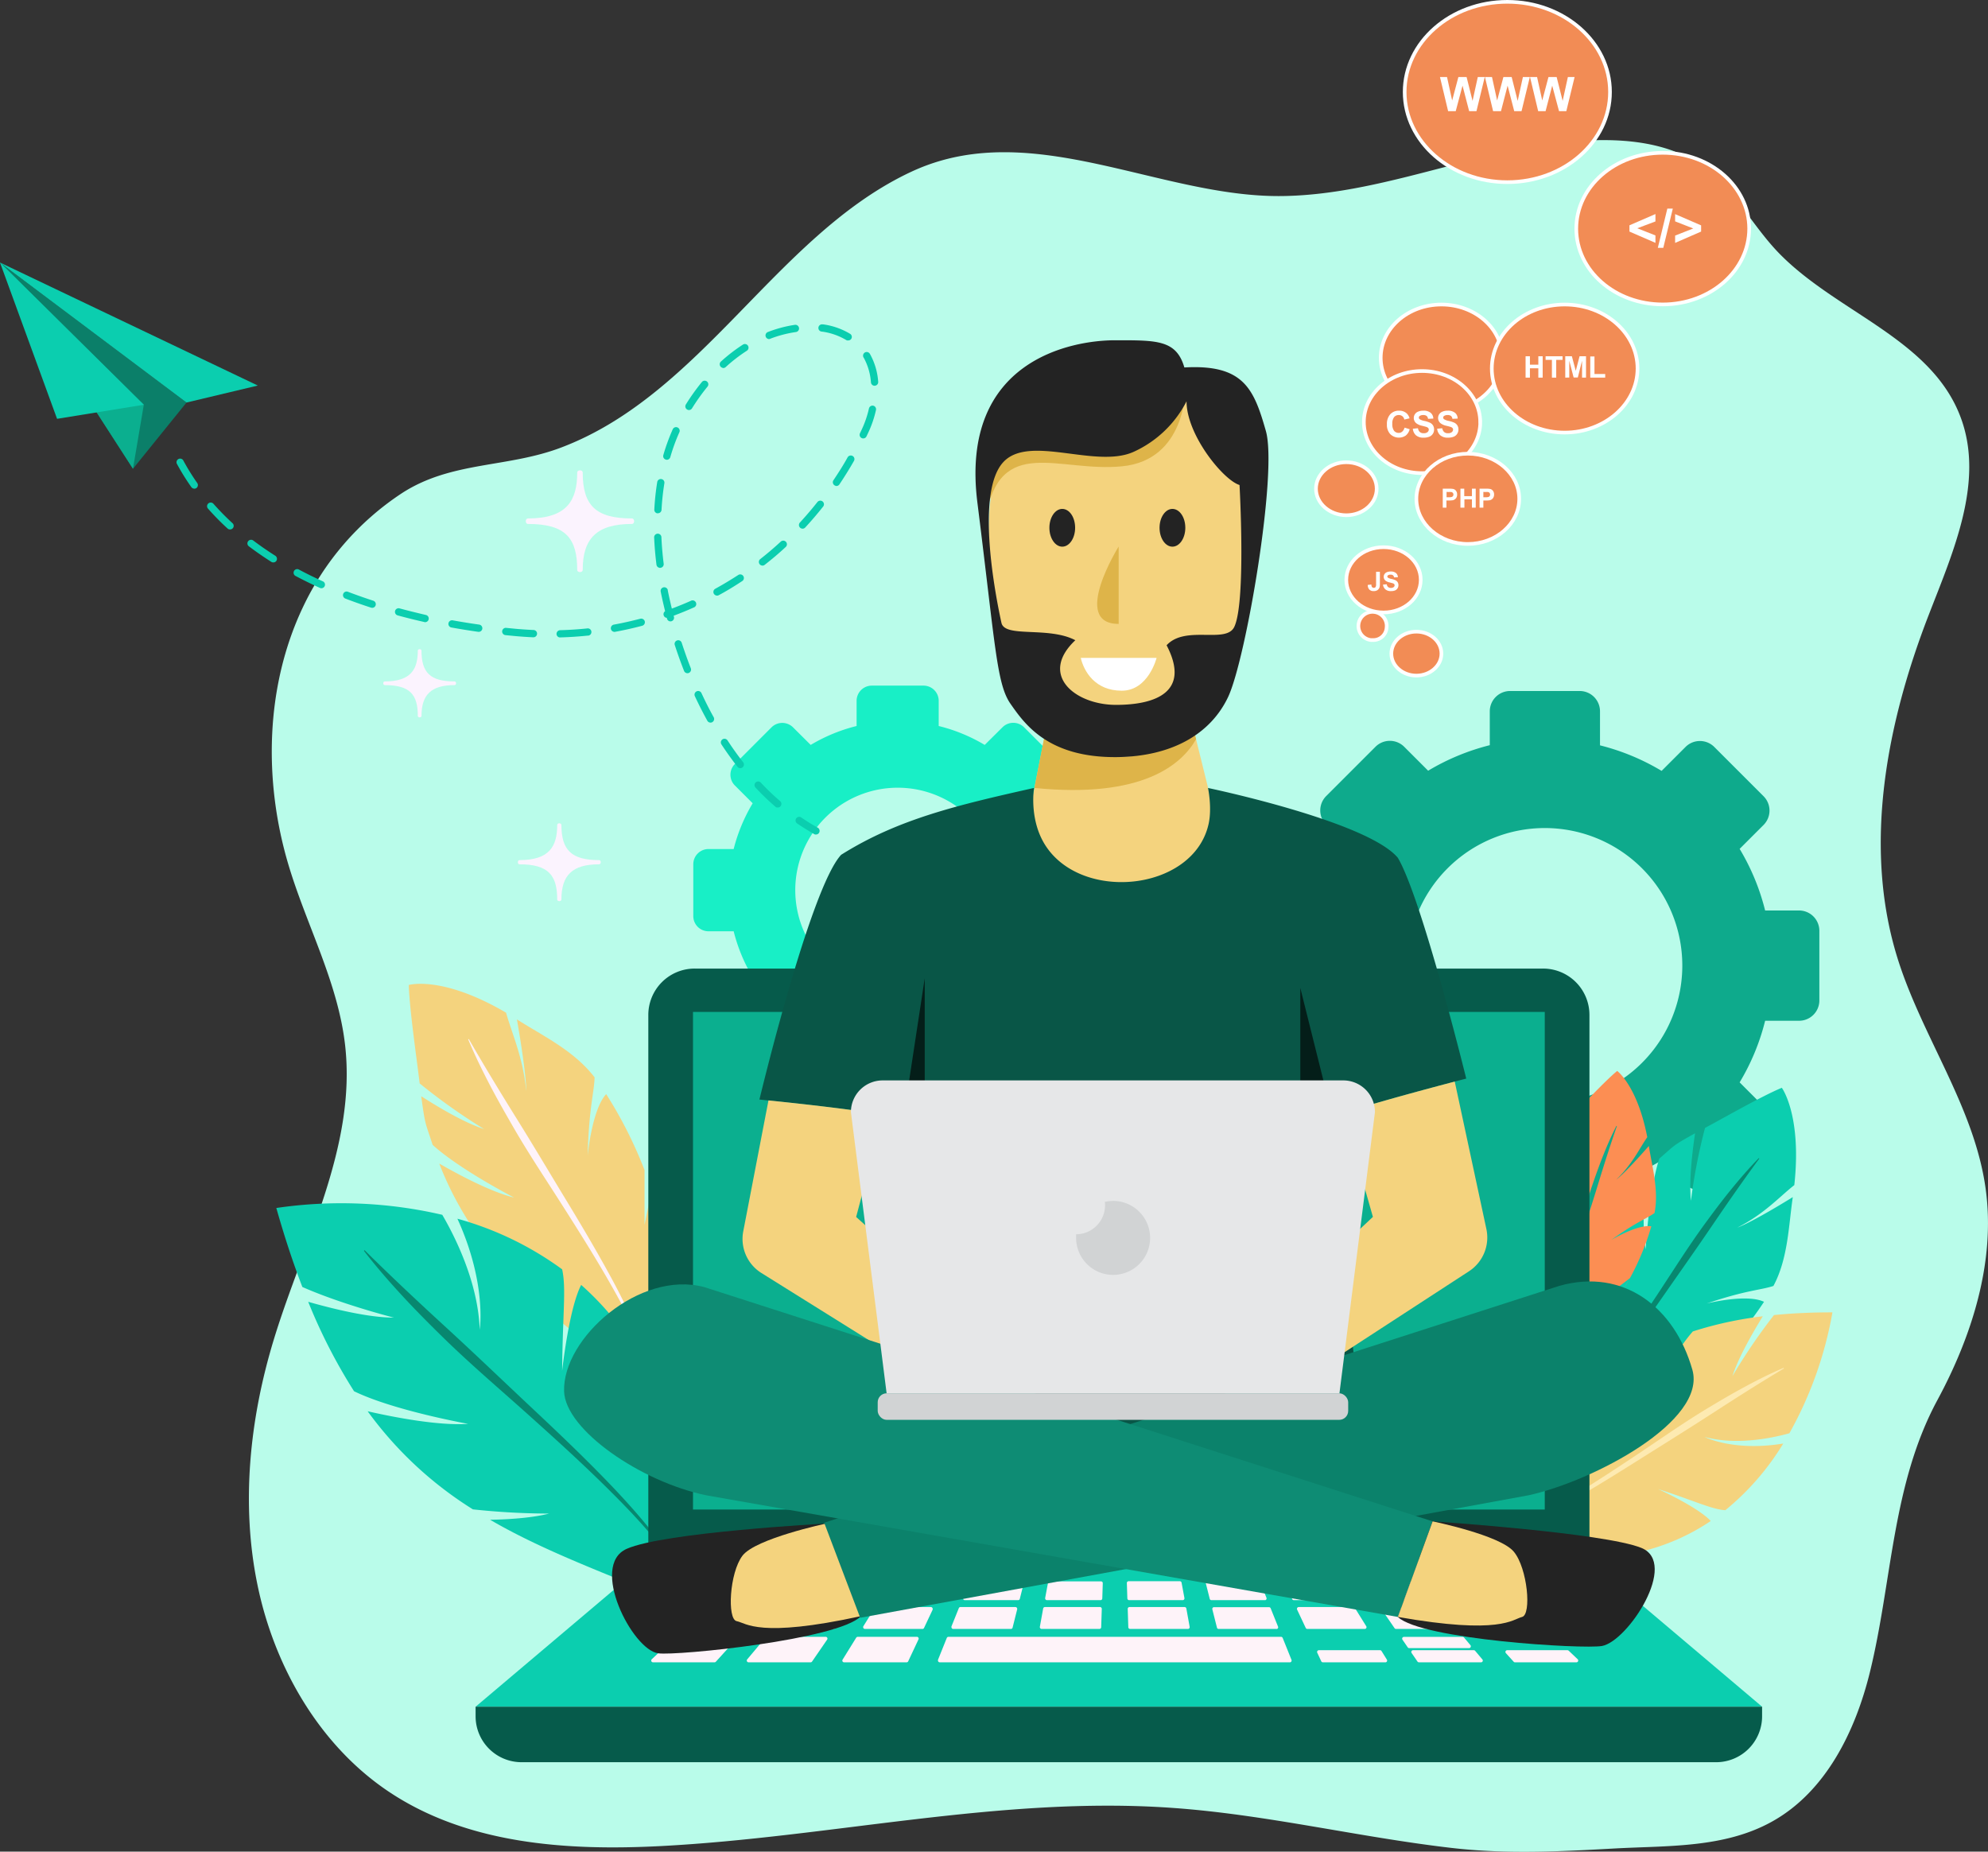 <svg id="Design" xmlns="http://www.w3.org/2000/svg" viewBox="0 0 600.25 559.08"><rect x="0" y="0" width="600.25" height="559.08" fill="#333333" stroke="none"/><defs><style>.cls-1{fill:#b9fcea;}.cls-2{fill:#0eaa8c;}.cls-3{fill:#18efc6;}.cls-4{fill:#f4d37e;}.cls-5{fill:#fef3f9;}.cls-6{fill:#0bceaf;}.cls-7{fill:#08876f;}.cls-8{fill:#a796ff;}.cls-9{fill:#fc8e53;}.cls-10{fill:#fdeab1;}.cls-11{fill:#065b4b;}.cls-12{fill:#0baf8f;}.cls-13{fill:#0b7f69;}.cls-14{fill:#deb449;}.cls-15{fill:#232323;}.cls-16{fill:#fff;}.cls-17{fill:#095647;}.cls-18{fill:#041e19;}.cls-19{fill:#0b826b;}.cls-20{fill:#0e8c74;}.cls-21{fill:#e6e7e8;}.cls-22{fill:#d1d3d4;}.cls-23{fill:#fbf3fe;}.cls-24{fill:#f28c55;}.cls-25{fill:none;stroke:#fff;stroke-miterlimit:10;stroke-width:1.1px;}</style></defs><title>portfolio_header</title><path class="cls-1" d="M551.19,279.67c1.13-.55,2.27-1.08,3.44-1.58C590,263,628,286.6,664.32,286.28c33.57-.29,65.54-17.48,99.1-16.88,10,.19,20.31,2.12,28.5,8.06,8.89,6.45,14.26,16.83,21.78,25,17.46,18.84,47.11,26.49,56,51,7,19.28-2.41,40.24-9.8,59.35-12.67,32.72-19.85,69.58-9.53,103.17,7.4,24.05,23.37,45.19,26.76,70.18,3,21.95-4.21,44.44-14.56,63.61-13.76,25.48-13.65,54.61-20.39,82.13-4.41,18-13.37,36.19-29.57,45.19-14.54,8.09-31.62,7.23-47.7,8.13-16.61.92-32.52,1.75-49.19-.19-28.14-3.27-55.8-10.07-84.11-12.07-51.65-3.68-103,8.86-154.65,11.53-28.5,1.47-58.74-.58-82.58-16.82-20.34-13.86-33.85-37.08-39-61.72s-2.43-50.59,4.93-74.63c8.95-29.27,24.87-58,21.48-88.48-2.12-19.12-11.7-36.39-17.17-54.79-7.5-25.26-6.91-53.55,4.26-77.31A84.16,84.16,0,0,1,399,375.94c14.93-9.64,31.71-7.55,48-13.73C489.19,346.24,511.49,299.17,551.19,279.67Z" transform="translate(-277.57 -227.08)"/><path class="cls-2" d="M820.75,502H810.53a68,68,0,0,0-7.7-18.61l7.22-7.22a6.14,6.14,0,0,0,0-8.68h0l-14.88-14.88a6.14,6.14,0,0,0-8.67,0h0l-7.23,7.23a68.44,68.44,0,0,0-18.6-7.71V441.86a6.14,6.14,0,0,0-6.14-6.14h-21a6.14,6.14,0,0,0-6.14,6.14h0v10.22a68.63,68.63,0,0,0-18.61,7.71l-7.23-7.23a6.14,6.14,0,0,0-8.67,0h0L678,467.44a6.15,6.15,0,0,0,0,8.69h0l7.23,7.22A68,68,0,0,0,677.48,502H667.23a6.14,6.14,0,0,0-6.14,6.14h0v21a6.13,6.13,0,0,0,6.14,6.14h10.22a67.81,67.81,0,0,0,7.71,18.6l-7.2,7.28a6.13,6.13,0,0,0,0,8.67h0l14.88,14.89a6.15,6.15,0,0,0,8.68,0l7.23-7.23a68,68,0,0,0,18.61,7.71v10.27a6.13,6.13,0,0,0,6.14,6.14h21a6.13,6.13,0,0,0,6.16-6.12V585.17a67.86,67.86,0,0,0,18.6-7.73l7.23,7.23a6.15,6.15,0,0,0,8.68,0l14.88-14.89a6.12,6.12,0,0,0,0-8.66v0l-7.22-7.23a67.79,67.79,0,0,0,7.7-18.6h10.22a6.13,6.13,0,0,0,6.15-6.13h0v-21a6.14,6.14,0,0,0-6.11-6.17ZM744,560.14a41.52,41.52,0,1,1,41.52-41.52A41.51,41.51,0,0,1,744,560.14Z" transform="translate(-277.57 -227.08)"/><path class="cls-3" d="M605.8,483.44h-7.61a51.09,51.09,0,0,0-5.74-13.86l5.38-5.38a4.57,4.57,0,0,0,0-6.46h0l-11.08-11.09a4.61,4.61,0,0,0-6.47,0L574.89,452A50.83,50.83,0,0,0,561,446.29v-7.62a4.58,4.58,0,0,0-4.57-4.57H540.78a4.59,4.59,0,0,0-4.57,4.57v7.62A50.83,50.83,0,0,0,522.35,452L517,446.68a4.61,4.61,0,0,0-6.47,0l-11.08,11.09a4.58,4.58,0,0,0,0,6.47h0l5.38,5.38a51.48,51.48,0,0,0-5.74,13.82h-7.61a4.59,4.59,0,0,0-4.58,4.58h0v15.67a4.58,4.58,0,0,0,4.58,4.58h7.61a51.15,51.15,0,0,0,5.74,13.86l-5.38,5.38a4.58,4.58,0,0,0,0,6.47h0l11.08,11.09a4.59,4.59,0,0,0,6.47,0l5.39-5.39a50,50,0,0,0,13.86,5.76v7.62a4.58,4.58,0,0,0,4.57,4.57h15.68a4.57,4.57,0,0,0,4.57-4.57h0v-7.62a50.21,50.21,0,0,0,13.86-5.74l5.39,5.39a4.59,4.59,0,0,0,6.47,0L597.83,534a4.57,4.57,0,0,0,0-6.46h0l-5.38-5.38a50.83,50.83,0,0,0,5.74-13.86h7.61a4.58,4.58,0,0,0,4.58-4.58h0V488.06a4.59,4.59,0,0,0-4.54-4.62Zm-57.18,43.34a30.93,30.93,0,1,1,30.93-30.93h0a30.91,30.91,0,0,1-30.87,31h-.06Z" transform="translate(-277.57 -227.08)"/><path class="cls-4" d="M474.29,586.08c-.67-1.92-1.33-3.79-2-5.63Z" transform="translate(-277.57 -227.08)"/><path class="cls-4" d="M472.18,596.94V580.38a129.84,129.84,0,0,0-11.58-22.94C456.33,562,455,576,455,576c.4-14.53,1.95-18.87,2.1-23.62-6.28-8.19-15.87-12.63-23.45-17.51,3,17.27,2.81,21.62,2.81,21.62-1-10.34-4.39-17.5-6.09-23.64C411,521.51,401,524.49,401,524.49c.19,7.29,2.56,23.47,3.28,29.71A178.62,178.62,0,0,0,423.75,568c-5.85-1.88-13.52-6.42-19-9.92,1.24,9,1.13,7.54,3.45,14.68,8.12,7.42,24.61,15.92,24.61,15.92-7.16-1.74-17.15-7.13-22.61-10.27A98.64,98.64,0,0,0,429,608.93a179.79,179.79,0,0,0,17.38,6.51,68.24,68.24,0,0,1-14.07-2.87c9,9.44,19.63,17.84,31.37,27.26l11.88,4.82,3.73-17.74c1.72-14.14-.78-28.27-4.91-40.68Z" transform="translate(-277.57 -227.08)"/><path class="cls-5" d="M462.78,614.11c2.24,4.22,4.39,8.51,6.31,12.93a76.72,76.72,0,0,1,4.7,13.73l-.21.06a75.38,75.38,0,0,0-5.06-13.47c-2-4.32-4.3-8.51-6.65-12.63-4.69-8.25-9.75-16.25-14.83-24.22S436.68,574.68,432,566.44c-2.39-4.12-4.73-8.28-6.93-12.53s-4.29-8.59-6.14-13l.19-.11c4.73,8.26,9.65,16.33,14.65,24.36s9.83,16.2,14.76,24.31S458.25,605.7,462.78,614.11Z" transform="translate(-277.57 -227.08)"/><path class="cls-6" d="M447.3,641c.15-17.51,1.28-24.88,0-30.66a97.35,97.35,0,0,0-31.62-15.28c8.94,19.63,6.73,33.5,6.73,33.5-.48-14.2-7.37-27.94-11.3-34.68A134.78,134.78,0,0,0,361,591.82c2.46,8.7,5.08,16.62,7.86,23.85,11.93,5.27,27.62,9.25,27.62,9.25-7.62,0-18.23-2.61-25.85-4.77a165.27,165.27,0,0,0,13.84,27C396.48,653,418.91,657,418.91,657c-9.14.62-22.81-2.09-30.33-3.8a113.45,113.45,0,0,0,31.78,29.62,221,221,0,0,0,23,1.27c-5,1.27-11.63,1.75-17.81,1.87,13.74,8,29.08,14,46.09,20.93l15.77,1.31-1-22.75c-4.36-34.12-17.33-56.2-33.36-70.4C449.36,622.11,447.3,641,447.3,641Z" transform="translate(-277.57 -227.08)"/><path class="cls-7" d="M484,704.32A88.75,88.75,0,0,0,473.75,690c-3.79-4.43-7.79-8.58-11.91-12.68-8.17-8.15-16.7-15.86-25.26-23.53S419.27,638.69,411,630.57c-4.13-4.05-8.22-8.17-12.17-12.46s-7.78-8.7-11.38-13.36l.19-.2c8.22,8.15,16.62,16,25.09,23.77s16.79,15.77,25.2,23.66,16.79,15.86,24.81,24.28c4,4.22,7.89,8.57,11.56,13.16a90,90,0,0,1,9.85,14.75Z" transform="translate(-277.57 -227.08)"/><path class="cls-8" d="M791.61,641.44c1.34-1.18,2.64-2.38,3.88-3.59Z" transform="translate(-277.57 -227.08)"/><path class="cls-6" d="M782,642.79l13.61-5a105.85,105.85,0,0,0,14.58-17.64c-5.27-2.53-17.32.51-17.32.51,12.07-4.08,16.2-4,20.16-5.3,4.44-8.26,4.6-18.39,5.85-26.82-13.07,8.06-16.73,9.19-16.73,9.19,8.13-4.09,12.77-9.37,17.19-12.82,2.31-21.14-3.77-29.38-3.77-29.38-5.92,2.41-18.33,9.54-23.19,12.11a171.89,171.89,0,0,0-4.26,22c-.59-5.93.35-14.33,1.26-20.38-7,3.89-5.79,3.34-10.81,7.65-3.14,9.7-4.11,27.38-4.11,27.38-1.18-7.07-.39-17.87.2-23.82a83.26,83.26,0,0,0-18.24,26.41c0,8.87,1,18,1,18a73.1,73.1,0,0,1-2.76-13.76c-4.47,11.14-7.51,23.43-11,37l.34,12.27,15.92-2c12.23-2.76,22.93-9.37,31.61-17Z" transform="translate(-277.57 -227.08)"/><path class="cls-7" d="M764.41,639.44c-2.64,3.35-5.38,6.63-8.31,9.74a61.34,61.34,0,0,1-9.57,8.5l-.12-.17a60.59,60.59,0,0,0,9.22-8.75c2.8-3.19,5.42-6.54,8-10,5.07-6.82,9.79-13.89,14.49-21s9.22-14.33,14.25-21.22c2.52-3.44,5.08-6.86,7.77-10.17s5.49-6.55,8.47-9.61l.16.13c-5.06,6.86-9.89,13.84-14.67,20.87s-9.72,14-14.59,21S769.67,632.73,764.41,639.44Z" transform="translate(-277.57 -227.08)"/><path class="cls-9" d="M769.69,613.06c-.62,1.12-1.27,2.25-2,3.38Zm-2,3.48c-4.49,7.26-10.61,14.27-18.65,18.89l-10.82,4.91-3-8.65c-.53-10.4-1.07-19.75-.35-28.6a55.29,55.29,0,0,0,5,9.12s-2.67-6.21-4.61-12.48a61.56,61.56,0,0,1,7.13-22.67c.88,4.34,2.68,12.15,5.06,16.9,0,0-3.18-12.72-3.08-20.27,2.61-4.15,1.9-3.5,6-7.77.69,4.47,1.86,10.62,3.57,14.68a126.71,126.71,0,0,1-1.8-16.5c2.82-2.88,10.06-10.66,13.72-13.66,0,0,6.09,4.5,9.08,20-2.37,3.4-4.5,8.15-9.36,12.82,0,0,2.35-1.6,9.83-10.16,1,6.24,3.06,13.43,1.72,20.24-2.51,1.8-5.45,2.64-13.09,8.16,0,0,7.85-4.78,12.13-4.15A78.23,78.23,0,0,1,769.71,613l-8.52,6.53Zm-13.48-13.45c1.92-6,3.91-12,5.74-18s3.74-12,5.82-18l-.15-.06q-2.14,4.23-3.88,8.65c-1.18,2.93-2.25,5.91-3.27,8.89-2.06,6-3.67,12.08-5.45,18.12s-3.57,12.09-5.66,18a93.32,93.32,0,0,1-3.45,8.77,44.09,44.09,0,0,1-4.61,8.21l.13.09a44.84,44.84,0,0,0,4.91-8.1c1.39-2.84,2.61-5.76,3.75-8.7,2.23-5.86,4.18-11.86,6.1-17.87Z" transform="translate(-277.57 -227.08)"/><path class="cls-4" d="M778.18,676.67c11.58,3.76,16.2,6.13,20.33,6.4A78.55,78.55,0,0,0,816,662.94c-15.09,2.49-23.77-2-23.77-2,9.53,2.61,20.23.4,25.62-1.1a115.52,115.52,0,0,0,13-36.51c-6.35,0-12.2.28-17.65.82a174.3,174.3,0,0,0-12.54,18.43c1.8-5.6,6-12.89,9.16-18.06a112,112,0,0,0-21.12,4.57c-6.7,7.63-14.51,23.35-14.51,23.35,1.71-6.87,6.67-16.38,9.56-21.57a85.13,85.13,0,0,0-27,17.25c-3.49,8.06-6.17,16.68-6.17,16.68a72.85,72.85,0,0,1,2.89-13.52c-8.46,8.47-16,18.51-24.57,29.62l-4.53,11.35,15.31,4c23.63,3.9,41.28-1.06,54.42-9.92C790.23,682.13,778.18,676.67,778.18,676.67Z" transform="translate(-277.57 -227.08)"/><path class="cls-10" d="M727.7,690.44a61.15,61.15,0,0,0,11.85-4.54c3.81-1.86,7.51-3.94,11.16-6.11,7.3-4.32,14.39-9,21.47-13.72s14-9.61,21.34-14c3.65-2.2,7.33-4.35,11.08-6.37s7.58-3.93,11.5-5.61l.1.19c-7.32,4.36-14.46,8.91-21.59,13.53s-14.35,9.1-21.54,13.63-14.41,9.07-21.85,13.23c-3.73,2.06-7.52,4-11.41,5.78a61.37,61.37,0,0,1-12.07,4.18Z" transform="translate(-277.57 -227.08)"/><path class="cls-11" d="M487.37,519.53H743.43a14,14,0,0,1,14.05,14.05V698.31H473.32V533.58A14,14,0,0,1,487.37,519.53Z" transform="translate(-277.57 -227.08)"/><rect class="cls-12" x="209.24" y="305.54" width="257.18" height="150.25"/><polygon class="cls-6" points="532.04 515.32 143.61 515.32 195.75 471.23 479.91 471.23 532.04 515.32"/><path class="cls-11" d="M421.17,742.4H809.61v2.89a13.87,13.87,0,0,1-13.87,13.87H435.05a13.87,13.87,0,0,1-13.88-13.86h0V742.4Z" transform="translate(-277.57 -227.08)"/><path class="cls-5" d="M510.32,710.23H494.6a.54.54,0,0,1-.55-.53.56.56,0,0,1,.17-.4l4.91-4.65a.67.67,0,0,1,.37-.14h15a.55.55,0,0,1,.54.55.5.5,0,0,1-.14.35l-4.21,4.65A.5.5,0,0,1,510.32,710.23Z" transform="translate(-277.57 -227.08)"/><path class="cls-5" d="M535.23,710.23H519.35a.54.54,0,0,1-.42-.88l3.9-4.65a.53.53,0,0,1,.41-.19h15.18a.54.54,0,0,1,.54.54.51.51,0,0,1-.09.3l-3.2,4.65A.49.49,0,0,1,535.23,710.23Z" transform="translate(-277.57 -227.08)"/><path class="cls-5" d="M560.12,710.23h-16a.53.53,0,0,1-.55-.51.59.59,0,0,1,.09-.31l2.88-4.65a.56.56,0,0,1,.46-.25h15.31a.54.54,0,0,1,.54.54.59.59,0,0,1-.05.23l-2.18,4.64A.52.52,0,0,1,560.12,710.23Z" transform="translate(-277.57 -227.08)"/><path class="cls-5" d="M585,710.23H568.88a.54.54,0,0,1-.54-.54.71.71,0,0,1,0-.2l1.87-4.65a.56.56,0,0,1,.51-.33h15.4a.55.55,0,0,1,.54.55.5.5,0,0,1,0,.12l-1.17,4.64A.51.51,0,0,1,585,710.23Z" transform="translate(-277.57 -227.08)"/><path class="cls-5" d="M609.84,710.23H593.68a.54.54,0,0,1-.54-.54.38.38,0,0,1,0-.1L594,705a.55.55,0,0,1,.53-.44H610a.53.53,0,0,1,.54.52v0l-.15,4.65A.53.53,0,0,1,609.84,710.23Z" transform="translate(-277.57 -227.08)"/><path class="cls-5" d="M634.66,710.23H618.5a.54.54,0,0,1-.54-.52l-.15-4.65a.54.54,0,0,1,.51-.55H633.8a.55.55,0,0,1,.53.44l.86,4.64a.55.55,0,0,1-.43.64Z" transform="translate(-277.57 -227.08)"/><path class="cls-5" d="M659.46,710.23H643.35a.51.51,0,0,1-.52-.41l-1.17-4.64a.55.55,0,0,1,.39-.65l.13,0h15.41a.58.58,0,0,1,.5.33l1.87,4.65a.55.55,0,0,1-.3.71A.64.64,0,0,1,659.46,710.23Z" transform="translate(-277.57 -227.08)"/><path class="cls-5" d="M684.23,710.23h-16a.52.52,0,0,1-.49-.31l-2.18-4.64a.53.53,0,0,1,.26-.71.46.46,0,0,1,.23-.06h15.31a.56.56,0,0,1,.46.25l2.88,4.65a.54.54,0,0,1-.15.74A.53.53,0,0,1,684.23,710.23Z" transform="translate(-277.57 -227.08)"/><path class="cls-5" d="M709,710.23H693.11a.49.49,0,0,1-.44-.23l-3.2-4.65a.52.52,0,0,1,.15-.74.54.54,0,0,1,.3-.1H705.1a.53.53,0,0,1,.41.19l3.9,4.65a.53.53,0,0,1,0,.75A.51.51,0,0,1,709,710.23Z" transform="translate(-277.57 -227.08)"/><path class="cls-5" d="M733.75,710.23H718a.48.48,0,0,1-.4-.17l-4.21-4.62a.54.54,0,0,1,0-.76.6.6,0,0,1,.36-.14h15a.67.67,0,0,1,.37.14l4.91,4.65a.54.54,0,0,1-.34.9Z" transform="translate(-277.57 -227.08)"/><path class="cls-5" d="M502.47,718.92h-17a.55.55,0,0,1-.37-.94l5.84-5.52a.56.56,0,0,1,.37-.15h16.2a.55.55,0,0,1,.55.54.54.54,0,0,1-.14.36l-5,5.53A.55.55,0,0,1,502.47,718.92Z" transform="translate(-277.57 -227.08)"/><path class="cls-5" d="M529.26,718.92h-17.2a.54.54,0,0,1-.54-.54.58.58,0,0,1,.13-.35l4.63-5.53a.57.57,0,0,1,.42-.19h16.36a.55.55,0,0,1,.54.55.54.54,0,0,1-.1.3l-3.79,5.52A.54.54,0,0,1,529.26,718.92Z" transform="translate(-277.57 -227.08)"/><path class="cls-5" d="M556,718.92H538.72a.55.55,0,0,1-.46-.83l3.43-5.52a.56.56,0,0,1,.46-.26h16.49a.56.56,0,0,1,.54.57.65.65,0,0,1,0,.2l-2.6,5.52A.53.53,0,0,1,556,718.92Z" transform="translate(-277.57 -227.08)"/><path class="cls-5" d="M493.32,729H474.75a.54.54,0,0,1-.55-.53.56.56,0,0,1,.17-.4l7-6.62a.56.56,0,0,1,.37-.15h17.57a.56.56,0,0,1,.53.57.51.51,0,0,1-.13.34l-6,6.61A.5.5,0,0,1,493.32,729Z" transform="translate(-277.57 -227.08)"/><path class="cls-5" d="M522.32,729H503.59a.54.54,0,0,1-.54-.54.58.58,0,0,1,.13-.35l5.55-6.61a.54.54,0,0,1,.41-.2h17.73a.55.55,0,0,1,.54.55.54.54,0,0,1-.1.3l-4.55,6.62A.52.52,0,0,1,522.32,729Z" transform="translate(-277.57 -227.08)"/><path class="cls-5" d="M551.3,729H532.45a.53.53,0,0,1-.55-.51.59.59,0,0,1,.09-.31l4.1-6.62a.59.59,0,0,1,.46-.26h17.86a.54.54,0,0,1,.54.54.59.59,0,0,1-.05.23l-3.11,6.62A.52.52,0,0,1,551.3,729Z" transform="translate(-277.57 -227.08)"/><path class="cls-5" d="M582.81,718.92H565.39a.52.52,0,0,1-.54-.53.54.54,0,0,1,0-.22l2.22-5.52a.54.54,0,0,1,.5-.34h16.58a.55.55,0,0,1,.55.54.59.59,0,0,1,0,.13l-1.39,5.53A.51.51,0,0,1,582.81,718.92Z" transform="translate(-277.57 -227.08)"/><path class="cls-5" d="M667,729H561.32a.54.54,0,0,1-.54-.54.71.71,0,0,1,0-.2l2.66-6.62a.56.56,0,0,1,.5-.34H664.36a.56.56,0,0,1,.5.34l2.66,6.62a.55.55,0,0,1-.3.71A.64.64,0,0,1,667,729Z" transform="translate(-277.57 -227.08)"/><path class="cls-5" d="M609.55,718.92H592.08a.54.54,0,0,1-.54-.54.38.38,0,0,1,0-.1l1-5.53a.55.55,0,0,1,.53-.44h16.63a.54.54,0,0,1,.54.54v0l-.18,5.52A.54.54,0,0,1,609.55,718.92Z" transform="translate(-277.57 -227.08)"/><path class="cls-5" d="M636.26,718.92H618.79a.54.54,0,0,1-.54-.53l-.18-5.52a.55.55,0,0,1,.52-.56h16.65a.55.55,0,0,1,.53.44l1,5.53a.55.55,0,0,1-.43.64Z" transform="translate(-277.57 -227.08)"/><path class="cls-5" d="M663,718.92H645.53a.51.51,0,0,1-.52-.41L643.62,713a.55.55,0,0,1,.39-.65l.14,0h16.58a.54.54,0,0,1,.5.34l2.22,5.52a.53.53,0,0,1-.29.71A.45.45,0,0,1,663,718.92Z" transform="translate(-277.57 -227.08)"/><path class="cls-5" d="M689.62,718.92H672.3a.53.53,0,0,1-.49-.32l-2.6-5.52a.55.55,0,0,1,.28-.72.8.8,0,0,1,.21-.05h16.49a.56.56,0,0,1,.46.26l3.43,5.52a.54.54,0,0,1-.16.75A.47.47,0,0,1,689.62,718.92Z" transform="translate(-277.57 -227.08)"/><path class="cls-5" d="M716.28,718.92h-17.2a.54.54,0,0,1-.45-.24l-3.79-5.52a.54.54,0,0,1,.13-.75.57.57,0,0,1,.31-.1h16.36a.55.55,0,0,1,.42.19l4.63,5.53a.53.53,0,0,1-.41.89Z" transform="translate(-277.57 -227.08)"/><path class="cls-5" d="M721.13,724.71H703.06a.54.54,0,0,1-.45-.24l-1.58-2.3a.54.54,0,0,1,.13-.75.67.67,0,0,1,.31-.1H719.2a.54.54,0,0,1,.41.2l1.94,2.3a.56.56,0,0,1-.09.78A.57.57,0,0,1,721.13,724.71Z" transform="translate(-277.57 -227.08)"/><path class="cls-5" d="M724.75,729H706a.53.53,0,0,1-.44-.23l-1.77-2.58a.54.54,0,0,1,.13-.75.67.67,0,0,1,.31-.1h18.34a.54.54,0,0,1,.41.2l2.16,2.57a.53.53,0,0,1-.41.89Z" transform="translate(-277.57 -227.08)"/><path class="cls-5" d="M753.59,729H735a.49.49,0,0,1-.4-.18l-2.33-2.57a.55.55,0,0,1,0-.76.61.61,0,0,1,.38-.15h18.18a.64.64,0,0,1,.38.15l2.72,2.58a.55.55,0,0,1,0,.77A.51.51,0,0,1,753.59,729Z" transform="translate(-277.57 -227.08)"/><path class="cls-5" d="M695.89,729H677a.52.52,0,0,1-.49-.31l-1.21-2.58a.53.53,0,0,1,.26-.71.46.46,0,0,1,.23-.06h18.46a.54.54,0,0,1,.46.26l1.6,2.58a.54.54,0,0,1-.15.74A.48.48,0,0,1,695.89,729Z" transform="translate(-277.57 -227.08)"/><path class="cls-5" d="M743,718.92H725.87a.52.52,0,0,1-.4-.18l-5-5.53a.54.54,0,0,1,0-.76.57.57,0,0,1,.37-.14h16.2a.56.56,0,0,1,.37.15l5.84,5.52a.55.55,0,0,1,0,.78A.54.54,0,0,1,743,718.92Z" transform="translate(-277.57 -227.08)"/><polygon class="cls-13" points="0 79.27 56.31 121.54 40.15 141.54 0 79.27"/><polygon class="cls-12" points="0 79.27 43.42 122.21 40.15 141.54 0 79.27"/><polygon class="cls-6" points="0 79.27 77.84 116.41 56.31 121.54 0 79.27"/><polygon class="cls-6" points="0 79.27 43.42 122.21 17.23 126.46 0 79.27"/><path class="cls-6" d="M523.78,479.08a1.24,1.24,0,0,1-.32-.12c-1.74-1-3.47-2.06-5.14-3.2a1.1,1.1,0,0,1-.4-1.5,1.12,1.12,0,0,1,1.51-.4l.13.09c1.62,1.1,3.29,2.14,5,3.09a1.11,1.11,0,0,1,.29,1.53,1.07,1.07,0,0,1-1.05.47Zm-11.59-8.17a.94.94,0,0,1-.49-.24,77.41,77.41,0,0,1-6-5.77,1.09,1.09,0,0,1,0-1.54h0a1.1,1.1,0,0,1,1.56,0h0a73.86,73.86,0,0,0,5.86,5.61,1.11,1.11,0,0,1,.11,1.56,1.09,1.09,0,0,1-1.05.35ZM500.88,459a1.07,1.07,0,0,1-.64-.4c-1.68-2.14-3.31-4.42-4.85-6.77a1.1,1.1,0,0,1,1.83-1.22h0c1.51,2.31,3.1,4.54,4.74,6.63a1.1,1.1,0,0,1-.19,1.54A1.08,1.08,0,0,1,500.88,459Zm-9-13.76a1.05,1.05,0,0,1-.74-.54c-1.31-2.37-2.58-4.87-3.77-7.42a1.1,1.1,0,1,1,2-.92c1.16,2.5,2.4,5,3.69,7.27a1.11,1.11,0,0,1-.43,1.5,1,1,0,0,1-.75.11Zm-86.2-30.35h0c-2.72-.61-5.42-1.28-8.05-2a1.11,1.11,0,0,1-.77-1.35,1.09,1.09,0,0,1,1.33-.77h0c2.59.7,5.27,1.36,8,2a1.1,1.1,0,0,1,.8,1.34,1.09,1.09,0,0,1-1.26.81Zm8.07,1.63a1.1,1.1,0,0,1,.42-2.15c2.65.48,5.37.92,8.09,1.3a1.12,1.12,0,0,1,.94,1.25,1.1,1.1,0,0,1-1.25.93h0c-2.74-.39-5.49-.83-8.17-1.32Zm71.16,13.8a1.07,1.07,0,0,1-.8-.67c-1-2.54-1.94-5.17-2.8-7.81a1.1,1.1,0,0,1,2.09-.69h0c.85,2.61,1.77,5.2,2.75,7.7a1.1,1.1,0,0,1-.61,1.42h0a1,1,0,0,1-.65.05Zm-95.13-19.75h-.12c-2.66-.86-5.29-1.79-7.82-2.76a1.11,1.11,0,0,1-.64-1.42,1.09,1.09,0,0,1,1.39-.64h0c2.5.95,5.09,1.87,7.72,2.72a1.12,1.12,0,0,1,.67,1.41,1.09,1.09,0,0,1-1.23.71Zm40.28,8.26a1.1,1.1,0,0,1,.34-2.17l3.19.31c1.65.14,3.32.25,5,.33a1.1,1.1,0,0,1,.08,2.2.55.55,0,0,1-.18,0c-1.66-.07-3.36-.19-5-.33l-3.23-.31Zm16.44.71a1.08,1.08,0,0,1-.87-1.28,1.11,1.11,0,0,1,1.06-.9c2.72-.07,5.46-.25,8.14-.53a1.1,1.1,0,0,1,.42,2.16.68.68,0,0,1-.2,0c-2.73.29-5.52.47-8.29.55Zm-72.12-14.88a.62.62,0,0,1-.23-.07c-2.57-1.16-5.07-2.4-7.46-3.67a1.1,1.1,0,0,1,1-1.94c2.34,1.26,4.8,2.47,7.32,3.61a1.09,1.09,0,0,1,.61,1.42,1.08,1.08,0,0,1-1.28.65Zm-14.5-7.77a1.31,1.31,0,0,1-.37-.15c-2.37-1.51-4.67-3.1-6.84-4.74a1.08,1.08,0,0,1-.14-1.54,1.1,1.1,0,0,1,1.47-.21c2.12,1.6,4.37,3.16,6.69,4.63a1.11,1.11,0,0,1,.34,1.52A1.08,1.08,0,0,1,359.88,396.87Zm103,20.94a1.06,1.06,0,0,1-.86-.88,1.11,1.11,0,0,1,.88-1.27c2.68-.49,5.35-1.09,8-1.78a1.12,1.12,0,0,1,1.35.78,1.1,1.1,0,0,1-.78,1.34c-2.66.71-5.39,1.32-8.12,1.82a1,1,0,0,1-.51,0Zm16.92-3.15a1.09,1.09,0,0,1-.84-.8l-.06-.25a1.05,1.05,0,0,1-.93-.73,1.09,1.09,0,0,1,.42-1.27c-.49-2-.93-3.93-1.31-5.83a1.1,1.1,0,0,1,.75-1.36,1.11,1.11,0,0,1,1.37.76l0,.17c.36,1.79.77,3.62,1.22,5.47,1.94-.72,3.87-1.51,5.75-2.35a1.1,1.1,0,0,1,1.49.44,1.09,1.09,0,0,1-.43,1.49.46.46,0,0,1-.16.07c-2,.9-4.05,1.73-6.1,2.5l.09.33a1.11,1.11,0,0,1-.8,1.35,1,1,0,0,1-.49,0Zm-133-27.75a1.09,1.09,0,0,1-.52-.27,76.15,76.15,0,0,1-5.84-5.94,1.1,1.1,0,1,1,1.55-1.56l.09.1a79.73,79.73,0,0,0,5.69,5.79,1.09,1.09,0,0,1,.08,1.54h0a1.1,1.1,0,0,1-1,.33ZM336,374.59a1.11,1.11,0,0,1-.67-.45,67.3,67.3,0,0,1-4.4-7.11,1.1,1.1,0,0,1,1.94-1,68.53,68.53,0,0,0,4.25,6.89,1.1,1.1,0,0,1-.26,1.53A1,1,0,0,1,336,374.59Zm157.85,32.3a1.14,1.14,0,0,1-.75-.55,1.1,1.1,0,0,1,.44-1.49c2.37-1.3,4.72-2.72,7-4.2a1.11,1.11,0,0,1,1.5.43,1.1,1.1,0,0,1-.29,1.4c-2.31,1.52-4.7,3-7.12,4.29a1.07,1.07,0,0,1-.82.12Zm-17.2-8.38a1.09,1.09,0,0,1-.87-.94c-.35-2.8-.59-5.59-.7-8.3a1.1,1.1,0,0,1,2.19-.09c.11,2.65.35,5.38.69,8.12a1.09,1.09,0,0,1-.94,1.22h0a.9.9,0,0,1-.4,0Zm30.92-.68a1.07,1.07,0,0,1-.64-.4,1.1,1.1,0,0,1,.19-1.54c2.12-1.66,4.21-3.44,6.2-5.28a1.11,1.11,0,0,1,1.56.07,1.09,1.09,0,0,1-.07,1.55c-2,1.88-4.17,3.69-6.34,5.39a1.06,1.06,0,0,1-.94.21ZM476,382.07a1.09,1.09,0,0,1-.87-1.13,77.08,77.08,0,0,1,.88-8.3,1.09,1.09,0,0,1,1.24-.91h0a1.07,1.07,0,0,1,.92,1.21.43.43,0,0,1,0,.05,75.18,75.18,0,0,0-.86,8.06,1.1,1.1,0,0,1-1.15,1Zm43.68,4.61a1.08,1.08,0,0,1-.53-.27,1.1,1.1,0,0,1-.06-1.55c1.83-2,3.61-4.06,5.29-6.2a1.12,1.12,0,0,1,1.55-.18,1.1,1.1,0,0,1,.18,1.55c-1.72,2.17-3.54,4.3-5.41,6.32a1.08,1.08,0,0,1-1.07.33Zm-41-20.83h-.08a1.08,1.08,0,0,1-.75-1.34h0l.09-.33a60.11,60.11,0,0,1,2.79-7.56,1.1,1.1,0,0,1,2,.9,57.06,57.06,0,0,0-2.68,7.27l-.09.31a1.1,1.1,0,0,1-1.36.77h.08Zm51.23,7.92a.85.85,0,0,1-.39-.17,1.09,1.09,0,0,1-.31-1.51h0c1.5-2.24,3-4.57,4.29-6.93a1.12,1.12,0,0,1,1.5-.41,1.1,1.1,0,0,1,.41,1.5c-1.37,2.41-2.85,4.78-4.38,7.07a1.08,1.08,0,0,1-1.21.46Zm-44.54-22.92a.93.93,0,0,1-.36-.14,1.1,1.1,0,0,1-.35-1.51,64,64,0,0,1,4.87-6.82,1.11,1.11,0,0,1,1.56-.06,1.1,1.1,0,0,1,.14,1.45,61.94,61.94,0,0,0-4.7,6.58,1.1,1.1,0,0,1-1.24.5ZM538,359.44a1.14,1.14,0,0,1-.26-.09,1.09,1.09,0,0,1-.51-1.45h0l.58-1.23a31.22,31.22,0,0,0,2.13-6.26,1.11,1.11,0,0,1,1.29-.84h0a1.11,1.11,0,0,1,.83,1.32,32.77,32.77,0,0,1-2.28,6.71l-.59,1.25A1.09,1.09,0,0,1,538,359.44Zm-42.25-21.3a1.14,1.14,0,0,1-.59-.34,1.1,1.1,0,0,1,.08-1.55,51.06,51.06,0,0,1,6.66-5.13,1.1,1.1,0,0,1,1.19,1.85,48.2,48.2,0,0,0-6.37,4.91,1.08,1.08,0,0,1-1,.3Zm45.66,5.39a1.11,1.11,0,0,1-.87-1,18.13,18.13,0,0,0-2.15-7.39,1.1,1.1,0,1,1,1.83-1.21l.08.13a20.18,20.18,0,0,1,2.43,8.29,1.09,1.09,0,0,1-1,1.19.93.93,0,0,1-.33,0Zm-31.83-14.09a1.12,1.12,0,0,1-.8-.68,1.1,1.1,0,0,1,.62-1.42,38,38,0,0,1,8.18-2.18,1.11,1.11,0,0,1,1.24.93,1.09,1.09,0,0,1-.9,1.24h0a35.9,35.9,0,0,0-7.7,2A1,1,0,0,1,509.54,329.44Zm23.86.46a1,1,0,0,1-.35-.14,19.35,19.35,0,0,0-7.3-2.55,1.1,1.1,0,1,1,.13-2.19l.18,0a21.46,21.46,0,0,1,8.14,2.85,1.09,1.09,0,0,1,.37,1.5h0a1.09,1.09,0,0,1-1.16.48Z" transform="translate(-277.57 -227.08)"/><polygon class="cls-4" points="381.82 273.91 342.72 306.92 300.03 276.39 310.22 248.54 312.32 237.91 316.46 216.86 359.29 215.69 361.13 223.19 366.13 243.42 381.82 273.91"/><path class="cls-14" d="M638.71,450.27c-4.34,7.66-16.25,18-48.82,14.72L594,444l42.83-1.18Z" transform="translate(-277.57 -227.08)"/><path class="cls-4" d="M655.63,388.81c0,36.93-17.81,66.87-39.78,66.87s-39.78-29.94-39.78-66.87,17.81-47.88,39.78-47.88S655.63,351.88,655.63,388.81Z" transform="translate(-277.57 -227.08)"/><path class="cls-14" d="M635.46,344.66s.15,21.34-19.11,23.22-36.78-9.73-41.22,15.48V360.77l21.34-12.55Z" transform="translate(-277.57 -227.08)"/><path class="cls-15" d="M659.78,357.2c3.6,12.61-6,68.92-11.4,80.33s-17.32,18-33.64,18.15c-20.81.19-27.86-10.09-32.06-16.09s-4.57-17.54-10-60.77,28.88-49,41.49-49,18.56-.19,21,8.21C653.13,337,656.18,344.59,659.78,357.2ZM620,363.44c-11.49,5.35-31.84-5.44-39.62,3.31s-3,36.66-.44,48.38c1,4.63,14.2,1,22.31,5.26-11.16,10.53,0,19.52,12.28,19.52,11.66,0,22.72-3.72,15.28-18,5.71-6.2,18-.31,20.45-5.58,3.56-7.56,1.57-42.81,1.57-42.81-4.86-1.46-16-15.07-16-25.27A33.47,33.47,0,0,1,620,363.44Z" transform="translate(-277.57 -227.08)"/><path class="cls-15" d="M602.19,386.44c0,3.15-1.74,5.7-3.88,5.7s-3.89-2.55-3.89-5.7,1.74-5.7,3.89-5.7S602.19,383.24,602.19,386.44Z" transform="translate(-277.57 -227.08)"/><path class="cls-15" d="M635.46,386.44c0,3.15-1.74,5.7-3.89,5.7s-3.89-2.55-3.89-5.7,1.75-5.7,3.89-5.7S635.46,383.24,635.46,386.44Z" transform="translate(-277.57 -227.08)"/><path class="cls-16" d="M603.89,425.72h22.9s-2.47,9.91-10.52,9.91S604.86,429.83,603.89,425.72Z" transform="translate(-277.57 -227.08)"/><path class="cls-14" d="M615.34,392.09s-14.61,23.4,0,23.37Z" transform="translate(-277.57 -227.08)"/><path class="cls-15" d="M626.79,332.91s-3.1,10.17-21,10.2-23.5,1.55-23.5,1.55S595.49,330.44,626.79,332.91Z" transform="translate(-277.57 -227.08)"/><path class="cls-17" d="M683.18,563.17c-1.22.4-2.32.77-3.27,1.12.56,5.24,1.2,17.49,1.85,28.92l.08,1.3c.18,3.18.38,6.26.57,9.09.35,5.17.7,9.51,1.06,12,1.06,6,1.91,12.27,2.59,18.12,1.72,14.77,2.34,27.06,2.34,27.06-2.85-.08-141,0-141,0l.71-23.86.48-15.73.45-14.92L550.27,565a47.17,47.17,0,0,0-6-1.31c-10.07-1.74-27.85-3.64-34.65-4.33l-2.75-.29s15.28-63.78,24.67-73.89c17.09-10.75,34.83-14.94,58.24-20.19,0,0-1.46,8.84,2.89,16.45,10.49,18.3,45.18,15,49.81-5.53,1.11-4.93-.17-10.91-.17-10.91s48,10,57.31,21.07c7.28,12.3,20.66,66.68,20.66,66.68s-1.32.33-3.5.92C709.56,555.56,692.73,560.05,683.18,563.17Z" transform="translate(-277.57 -227.08)"/><polygon class="cls-18" points="392.61 298.3 402.33 337.21 404.27 367.43 392.61 335.77 392.61 298.3"/><polygon class="cls-18" points="279.21 359.17 274 381.42 271.05 394.06 271.5 379.15 272.73 337.89 279.21 295.37 279.21 359.17"/><path class="cls-15" d="M527,687.1s-49,2.62-60.24,7.65,1.7,30.46,9.55,31.53c5.74.79,54.34-4.12,61.21-11.21Z" transform="translate(-277.57 -227.08)"/><path class="cls-4" d="M527,687.1s-21.27,4.52-25.23,9.68S497.08,716,500,716.57s6.66,5.2,37.46-1.5Z" transform="translate(-277.57 -227.08)"/><path class="cls-19" d="M526.42,686.85l10.88,28.7,201.87-37c19.68-4.35,53.78-22.39,49.39-37.88-5.33-18.79-20.71-30.8-40.13-25.35Z" transform="translate(-277.57 -227.08)"/><path class="cls-4" d="M551.58,608.5l-2.51-2.27-13-11.7,8.18-30.86c-10.07-1.74-27.85-3.64-34.65-4.33L502,598.8a12.13,12.13,0,0,0,5.45,12.64l40.73,25.44L562,645.5l10.79-17.88Z" transform="translate(-277.57 -227.08)"/><path class="cls-4" d="M726.36,598.16l-9.55-44.51c-7.25,1.91-24.08,6.4-33.63,9.52l8.92,31.34-9.69,9.09-26.34,24.67L667.18,646l18.88-12.27,35-22.77A12.16,12.16,0,0,0,726.36,598.16Z" transform="translate(-277.57 -227.08)"/><path class="cls-20" d="M710.13,686.44,699.65,715.3,490.8,678.57c-19.75-4.07-42.56-19.77-42.91-31.4-.48-16.09,22.82-36.65,42.31-31.47Z" transform="translate(-277.57 -227.08)"/><path class="cls-15" d="M710.13,686.44s51.58,3.42,63,8-4.07,28.24-11.87,29.63c-5.7,1-54.46-1.94-61.61-8.75Z" transform="translate(-277.57 -227.08)"/><path class="cls-4" d="M710.13,686.44s20.35,4.15,24.51,9.15,5.41,19,2.5,19.71-6.44,5.46-37.49,0Z" transform="translate(-277.57 -227.08)"/><path class="cls-21" d="M692.72,562.87,682,647.77H545.27l-1.6-12.65-9.18-72.25a9.58,9.58,0,0,1,9.57-9.57H683.15a9.56,9.56,0,0,1,9.57,9.55Z" transform="translate(-277.57 -227.08)"/><rect class="cls-22" x="265.01" y="420.69" width="142.06" height="8.02" rx="2.71"/><path class="cls-22" d="M613.61,589.69a11.87,11.87,0,0,0-2.45.28,8.55,8.55,0,0,1,.07,1,8.78,8.78,0,0,1-8.74,8.79v1.09a11.17,11.17,0,1,0,11.17-11.17h0Z" transform="translate(-277.57 -227.08)"/><path class="cls-23" d="M414.84,433.94c-7.15,0-10,2.95-10,9.3,0,.59-1.12.59-1.12,0,0-6.35-2.26-9.3-10-9.3-.57,0-.57-1.11,0-1.11,7.95,0,10-3.68,10-9.3,0-.58,1.11-.58,1.11,0,0,6.69,2.7,9.3,10,9.3C415.41,432.83,415.41,433.94,414.84,433.94Z" transform="translate(-277.57 -227.08)"/><path class="cls-23" d="M468.39,385.28c-10.67,0-14.88,4.41-14.88,13.89,0,.87-1.66.87-1.66,0,0-9.48-3.37-13.89-14.88-13.89-.86,0-.86-1.66,0-1.66,11.86,0,14.88-5.49,14.88-13.87,0-.87,1.66-.87,1.66,0,0,10,4,13.87,14.88,13.87C469.25,383.62,469.25,385.28,468.39,385.28Z" transform="translate(-277.57 -227.08)"/><path class="cls-23" d="M458.46,488.05c-8.16,0-11.38,3.37-11.38,10.63,0,.66-1.27.66-1.27,0,0-7.26-2.58-10.63-11.39-10.63-.66,0-.66-1.27,0-1.27,9.08,0,11.39-4.2,11.39-10.61,0-.67,1.27-.67,1.27,0,0,7.63,3.08,10.61,11.38,10.61C459.12,486.78,459.12,488.05,458.46,488.05Z" transform="translate(-277.57 -227.08)"/><path class="cls-24" d="M805.71,296.13c0-12.65-11.68-22.91-26.1-22.91s-26.1,10.22-26.1,22.91S765.2,319,779.61,319s26.1-10.25,26.1-22.9Z" transform="translate(-277.57 -227.08)"/><path class="cls-25" d="M805.71,296.13c0-12.65-11.68-22.91-26.1-22.91s-26.1,10.22-26.1,22.91S765.2,319,779.61,319s26.1-10.25,26.1-22.9Z" transform="translate(-277.57 -227.08)"/><polygon class="cls-24" points="484.35 67.72 495.12 63.72 496.1 66.38 488.23 69.08 496.1 71.77 495.12 74.43 484.35 70.43 484.35 67.72 484.35 67.72"/><polygon class="cls-24" points="500.54 79.73 496.71 79.73 505.13 58.44 508.91 58.44 500.54 79.73 500.54 79.73"/><polygon class="cls-24" points="521.27 70.43 510.49 74.43 509.51 71.77 517.39 69.08 509.51 66.38 510.49 63.72 521.27 67.72 521.27 70.43 521.27 70.43"/><path class="cls-24" d="M763.69,254.85c0-15-13.89-27.22-31-27.22s-31,12.19-31,27.22,13.89,27.23,31,27.23S763.69,269.89,763.69,254.85Z" transform="translate(-277.57 -227.08)"/><path class="cls-25" d="M763.69,254.85c0-15-13.89-27.22-31-27.22s-31,12.19-31,27.22,13.89,27.23,31,27.23S763.69,269.89,763.69,254.85Z" transform="translate(-277.57 -227.08)"/><path class="cls-24" d="M731.13,335.12c0-8.89-8.21-16.09-18.34-16.09s-18.33,7.2-18.33,16.09,8.21,16.09,18.33,16.09S731.13,344,731.13,335.12Z" transform="translate(-277.57 -227.08)"/><path class="cls-25" d="M731.13,335.12c0-8.89-8.21-16.09-18.34-16.09s-18.33,7.2-18.33,16.09,8.21,16.09,18.33,16.09S731.13,344,731.13,335.12Z" transform="translate(-277.57 -227.08)"/><path class="cls-24" d="M693.24,374.65c0-4.44-4.1-8-9.17-8s-9.16,3.61-9.16,8,4.1,8,9.16,8S693.24,379.05,693.24,374.65Z" transform="translate(-277.57 -227.08)"/><path class="cls-25" d="M693.24,374.65c0-4.44-4.1-8-9.17-8s-9.16,3.61-9.16,8,4.1,8,9.16,8S693.24,379.05,693.24,374.65Z" transform="translate(-277.57 -227.08)"/><path class="cls-24" d="M696.23,416.64a4.27,4.27,0,1,0-4.78,3.69,5.07,5.07,0,0,0,.55,0A4,4,0,0,0,696.23,416.64Z" transform="translate(-277.57 -227.08)"/><path class="cls-25" d="M696.23,416.64a4.27,4.27,0,1,0-4.78,3.69,5.07,5.07,0,0,0,.55,0A4,4,0,0,0,696.23,416.64Z" transform="translate(-277.57 -227.08)"/><path class="cls-24" d="M772,338.36c0-10.68-9.86-19.33-22-19.33s-22,8.65-22,19.33,9.87,19.33,22,19.33S772,349,772,338.36Z" transform="translate(-277.57 -227.08)"/><path class="cls-25" d="M772,338.36c0-10.68-9.86-19.33-22-19.33s-22,8.65-22,19.33,9.87,19.33,22,19.33S772,349,772,338.36Z" transform="translate(-277.57 -227.08)"/><path class="cls-24" d="M724.5,354.52c0-8.51-7.86-15.41-17.56-15.41s-17.57,6.9-17.57,15.41,7.87,15.42,17.59,15.42,17.56-6.9,17.56-15.42Z" transform="translate(-277.57 -227.08)"/><path class="cls-25" d="M724.5,354.52c0-8.51-7.86-15.41-17.56-15.41s-17.57,6.9-17.57,15.41,7.87,15.42,17.59,15.42,17.56-6.9,17.56-15.42Z" transform="translate(-277.57 -227.08)"/><path class="cls-24" d="M736.28,377.69c0-7.52-7-13.62-15.52-13.62s-15.53,6.1-15.53,13.62,7,13.63,15.53,13.63S736.28,385.22,736.28,377.69Z" transform="translate(-277.57 -227.08)"/><path class="cls-25" d="M736.28,377.69c0-7.52-7-13.62-15.52-13.62s-15.53,6.1-15.53,13.62,7,13.63,15.53,13.63S736.28,385.22,736.28,377.69Z" transform="translate(-277.57 -227.08)"/><path class="cls-24" d="M706.54,402.16c0-5.45-5-9.86-11.23-9.86s-11.24,4.41-11.24,9.86,5,9.85,11.24,9.85S706.54,407.6,706.54,402.16Z" transform="translate(-277.57 -227.08)"/><path class="cls-25" d="M706.54,402.16c0-5.45-5-9.86-11.23-9.86s-11.24,4.41-11.24,9.86,5,9.85,11.24,9.85S706.54,407.6,706.54,402.16Z" transform="translate(-277.57 -227.08)"/><path class="cls-24" d="M712.79,424.44c0-3.67-3.38-6.64-7.56-6.64s-7.56,3-7.56,6.64,3.38,6.63,7.56,6.63S712.79,428.07,712.79,424.44Z" transform="translate(-277.57 -227.08)"/><path class="cls-25" d="M712.79,424.44c0-3.67-3.38-6.64-7.56-6.64s-7.56,3-7.56,6.64,3.38,6.63,7.56,6.63S712.79,428.07,712.79,424.44Z" transform="translate(-277.57 -227.08)"/><path class="cls-16" d="M714.81,260.64l-2.46-10.3h2.13l1.55,7.08,1.88-7.08h2.48l1.8,7.2,1.58-7.2h2.1l-2.5,10.3h-2.21l-2-7.7-2.05,7.7Z" transform="translate(-277.57 -227.08)"/><path class="cls-16" d="M728.39,260.64l-2.46-10.3h2.13l1.55,7.08,1.89-7.08H734l1.81,7.2,1.58-7.2h2.09l-2.5,10.3h-2.21l-2-7.7-2,7.7Z" transform="translate(-277.57 -227.08)"/><path class="cls-16" d="M742,260.64l-2.46-10.3h2.13l1.56,7.08,1.88-7.08h2.47l1.81,7.2,1.58-7.2H753l-2.5,10.3h-2.2l-2.06-7.7-2,7.7Z" transform="translate(-277.57 -227.08)"/><path class="cls-16" d="M777.41,300.41,769.56,297v-1.89l7.85-3.4v2.23L771.93,296l5.48,2.17Z" transform="translate(-277.57 -227.08)"/><path class="cls-16" d="M778.13,301.91,781,290.07h1.65l-2.87,11.84Z" transform="translate(-277.57 -227.08)"/><path class="cls-16" d="M783.35,300.42v-2.21l5.48-2.15-5.48-2.14v-2.19l7.85,3.4V297Z" transform="translate(-277.57 -227.08)"/><path class="cls-16" d="M738.2,341.1v-6.45h1.31v2.54h2.54v-2.54h1.31v6.45h-1.31v-2.82h-2.54v2.82Z" transform="translate(-277.57 -227.08)"/><path class="cls-16" d="M746.15,341.1v-5.36h-1.91v-1.09h5.12v1.09h-1.91v5.36Z" transform="translate(-277.57 -227.08)"/><path class="cls-16" d="M750.18,341.1v-6.45h2l1.17,4.4,1.15-4.4h1.95v6.45h-1.2V336l-1.28,5.07h-1.26L751.39,336v5.07Z" transform="translate(-277.57 -227.08)"/><path class="cls-16" d="M757.73,341.1v-6.39H759V340h3.24v1.09Z" transform="translate(-277.57 -227.08)"/><path class="cls-16" d="M701.66,356.2l1.54.48A3.5,3.5,0,0,1,702,358.6a3.72,3.72,0,0,1-4.67-.45,4.06,4.06,0,0,1-1-2.93,4.33,4.33,0,0,1,1-3.05,3.48,3.48,0,0,1,2.67-1.09,3.27,3.27,0,0,1,2.35.86,3.07,3.07,0,0,1,.81,1.45l-1.58.37a1.63,1.63,0,0,0-.58-1,1.66,1.66,0,0,0-1.08-.36,1.79,1.79,0,0,0-1.42.63,3.11,3.11,0,0,0-.54,2,3.34,3.34,0,0,0,.53,2.12,1.77,1.77,0,0,0,1.4.64,1.59,1.59,0,0,0,1.09-.41A2.43,2.43,0,0,0,701.66,356.2Z" transform="translate(-277.57 -227.08)"/><path class="cls-16" d="M704.16,356.53l1.55-.15a1.87,1.87,0,0,0,.56,1.14,1.69,1.69,0,0,0,1.15.37,1.75,1.75,0,0,0,1.16-.33,1,1,0,0,0,.39-.76.71.71,0,0,0-.16-.47,1.26,1.26,0,0,0-.57-.34c-.19-.07-.62-.18-1.28-.35a4.24,4.24,0,0,1-1.79-.78,2.06,2.06,0,0,1-.73-1.58,2.05,2.05,0,0,1,1.33-1.92,3.8,3.8,0,0,1,1.55-.28,3.33,3.33,0,0,1,2.23.65,2.32,2.32,0,0,1,.79,1.74l-1.59.07a1.39,1.39,0,0,0-.44-.88,1.67,1.67,0,0,0-1-.26,1.8,1.8,0,0,0-1.08.28.58.58,0,0,0-.26.49.6.6,0,0,0,.24.48,4.3,4.3,0,0,0,1.46.53,8,8,0,0,1,1.72.56,2.24,2.24,0,0,1,.87.8,2.35,2.35,0,0,1,.31,1.26,2.29,2.29,0,0,1-1.44,2.14,4.49,4.49,0,0,1-1.71.29,3.39,3.39,0,0,1-2.29-.69A3,3,0,0,1,704.16,356.53Z" transform="translate(-277.57 -227.08)"/><path class="cls-16" d="M711.5,356.53l1.54-.15a1.93,1.93,0,0,0,.57,1.14,1.67,1.67,0,0,0,1.15.37,1.76,1.76,0,0,0,1.16-.33,1,1,0,0,0,.39-.76.71.71,0,0,0-.17-.47,1.26,1.26,0,0,0-.57-.34c-.18-.07-.61-.18-1.27-.35a4.24,4.24,0,0,1-1.79-.78,2.06,2.06,0,0,1-.39-2.71,2.15,2.15,0,0,1,1-.79,3.83,3.83,0,0,1,1.55-.28,3.36,3.36,0,0,1,2.24.65,2.28,2.28,0,0,1,.78,1.74l-1.59.07a1.39,1.39,0,0,0-.43-.88,1.67,1.67,0,0,0-1-.26,1.83,1.83,0,0,0-1.09.28.57.57,0,0,0-.25.49.6.6,0,0,0,.24.48,4.21,4.21,0,0,0,1.46.53,7.88,7.88,0,0,1,1.71.56,2.24,2.24,0,0,1,.87.8,2.36,2.36,0,0,1,.32,1.26,2.3,2.3,0,0,1-.38,1.26,2.19,2.19,0,0,1-1.06.88,4.51,4.51,0,0,1-1.72.29,3.42,3.42,0,0,1-2.29-.69A3,3,0,0,1,711.5,356.53Z" transform="translate(-277.57 -227.08)"/><path class="cls-16" d="M713.19,380.36v-5.73H715a6.55,6.55,0,0,1,1.38.09,1.47,1.47,0,0,1,.82.56,1.79,1.79,0,0,1,.33,1.11,1.86,1.86,0,0,1-.19.89,1.5,1.5,0,0,1-.49.56,1.64,1.64,0,0,1-.6.28,7,7,0,0,1-1.19.08h-.76v2.16Zm1.15-4.76v1.62H715a3,3,0,0,0,.92-.09.77.77,0,0,0,.36-.28.72.72,0,0,0,.13-.44.77.77,0,0,0-.18-.52.8.8,0,0,0-.47-.25,5,5,0,0,0-.83,0Z" transform="translate(-277.57 -227.08)"/><path class="cls-16" d="M718.53,380.36v-5.73h1.15v2.25H722v-2.25h1.15v5.73H722v-2.51h-2.27v2.51Z" transform="translate(-277.57 -227.08)"/><path class="cls-16" d="M724.3,380.36v-5.73h1.85a6.42,6.42,0,0,1,1.38.09,1.44,1.44,0,0,1,.82.56,1.73,1.73,0,0,1,.34,1.11,1.86,1.86,0,0,1-.2.89,1.48,1.48,0,0,1-.48.56,1.8,1.8,0,0,1-.6.28,7.18,7.18,0,0,1-1.2.08h-.76v2.16Zm1.15-4.76v1.62h.64a3,3,0,0,0,.91-.09.68.68,0,0,0,.36-.28.72.72,0,0,0,.13-.44.77.77,0,0,0-.18-.52.81.81,0,0,0-.46-.25,5.12,5.12,0,0,0-.84,0Z" transform="translate(-277.57 -227.08)"/><path class="cls-16" d="M693.06,399.73h1.15v3.63a3.81,3.81,0,0,1-.12,1.09,1.59,1.59,0,0,1-.61.81,2,2,0,0,1-1.16.3,1.73,1.73,0,0,1-1.31-.48,1.94,1.94,0,0,1-.46-1.39l1.09-.12a1.52,1.52,0,0,0,.14.69.73.73,0,0,0,1.12.09,1.71,1.71,0,0,0,.16-.92Z" transform="translate(-277.57 -227.08)"/><path class="cls-16" d="M695.15,403.6l1.13-.11a1.34,1.34,0,0,0,.41.83,1.23,1.23,0,0,0,.84.27,1.28,1.28,0,0,0,.84-.24.7.7,0,0,0,.28-.55.53.53,0,0,0-.12-.35,1,1,0,0,0-.41-.25l-.93-.25a3.13,3.13,0,0,1-1.3-.56,1.48,1.48,0,0,1-.53-1.16,1.41,1.41,0,0,1,.25-.81,1.47,1.47,0,0,1,.71-.58,2.75,2.75,0,0,1,1.13-.2,2.37,2.37,0,0,1,1.62.47,1.67,1.67,0,0,1,.57,1.26l-1.15.05a1,1,0,0,0-.32-.63,1.16,1.16,0,0,0-.73-.2,1.3,1.3,0,0,0-.79.21.44.44,0,0,0-.19.36.42.42,0,0,0,.18.34,3,3,0,0,0,1.06.39,5.66,5.66,0,0,1,1.25.41,1.54,1.54,0,0,1,.63.58,1.73,1.73,0,0,1,.23.91,1.71,1.71,0,0,1-1,1.56,3.23,3.23,0,0,1-1.25.21,2.47,2.47,0,0,1-1.66-.5A2.18,2.18,0,0,1,695.15,403.6Z" transform="translate(-277.57 -227.08)"/></svg>